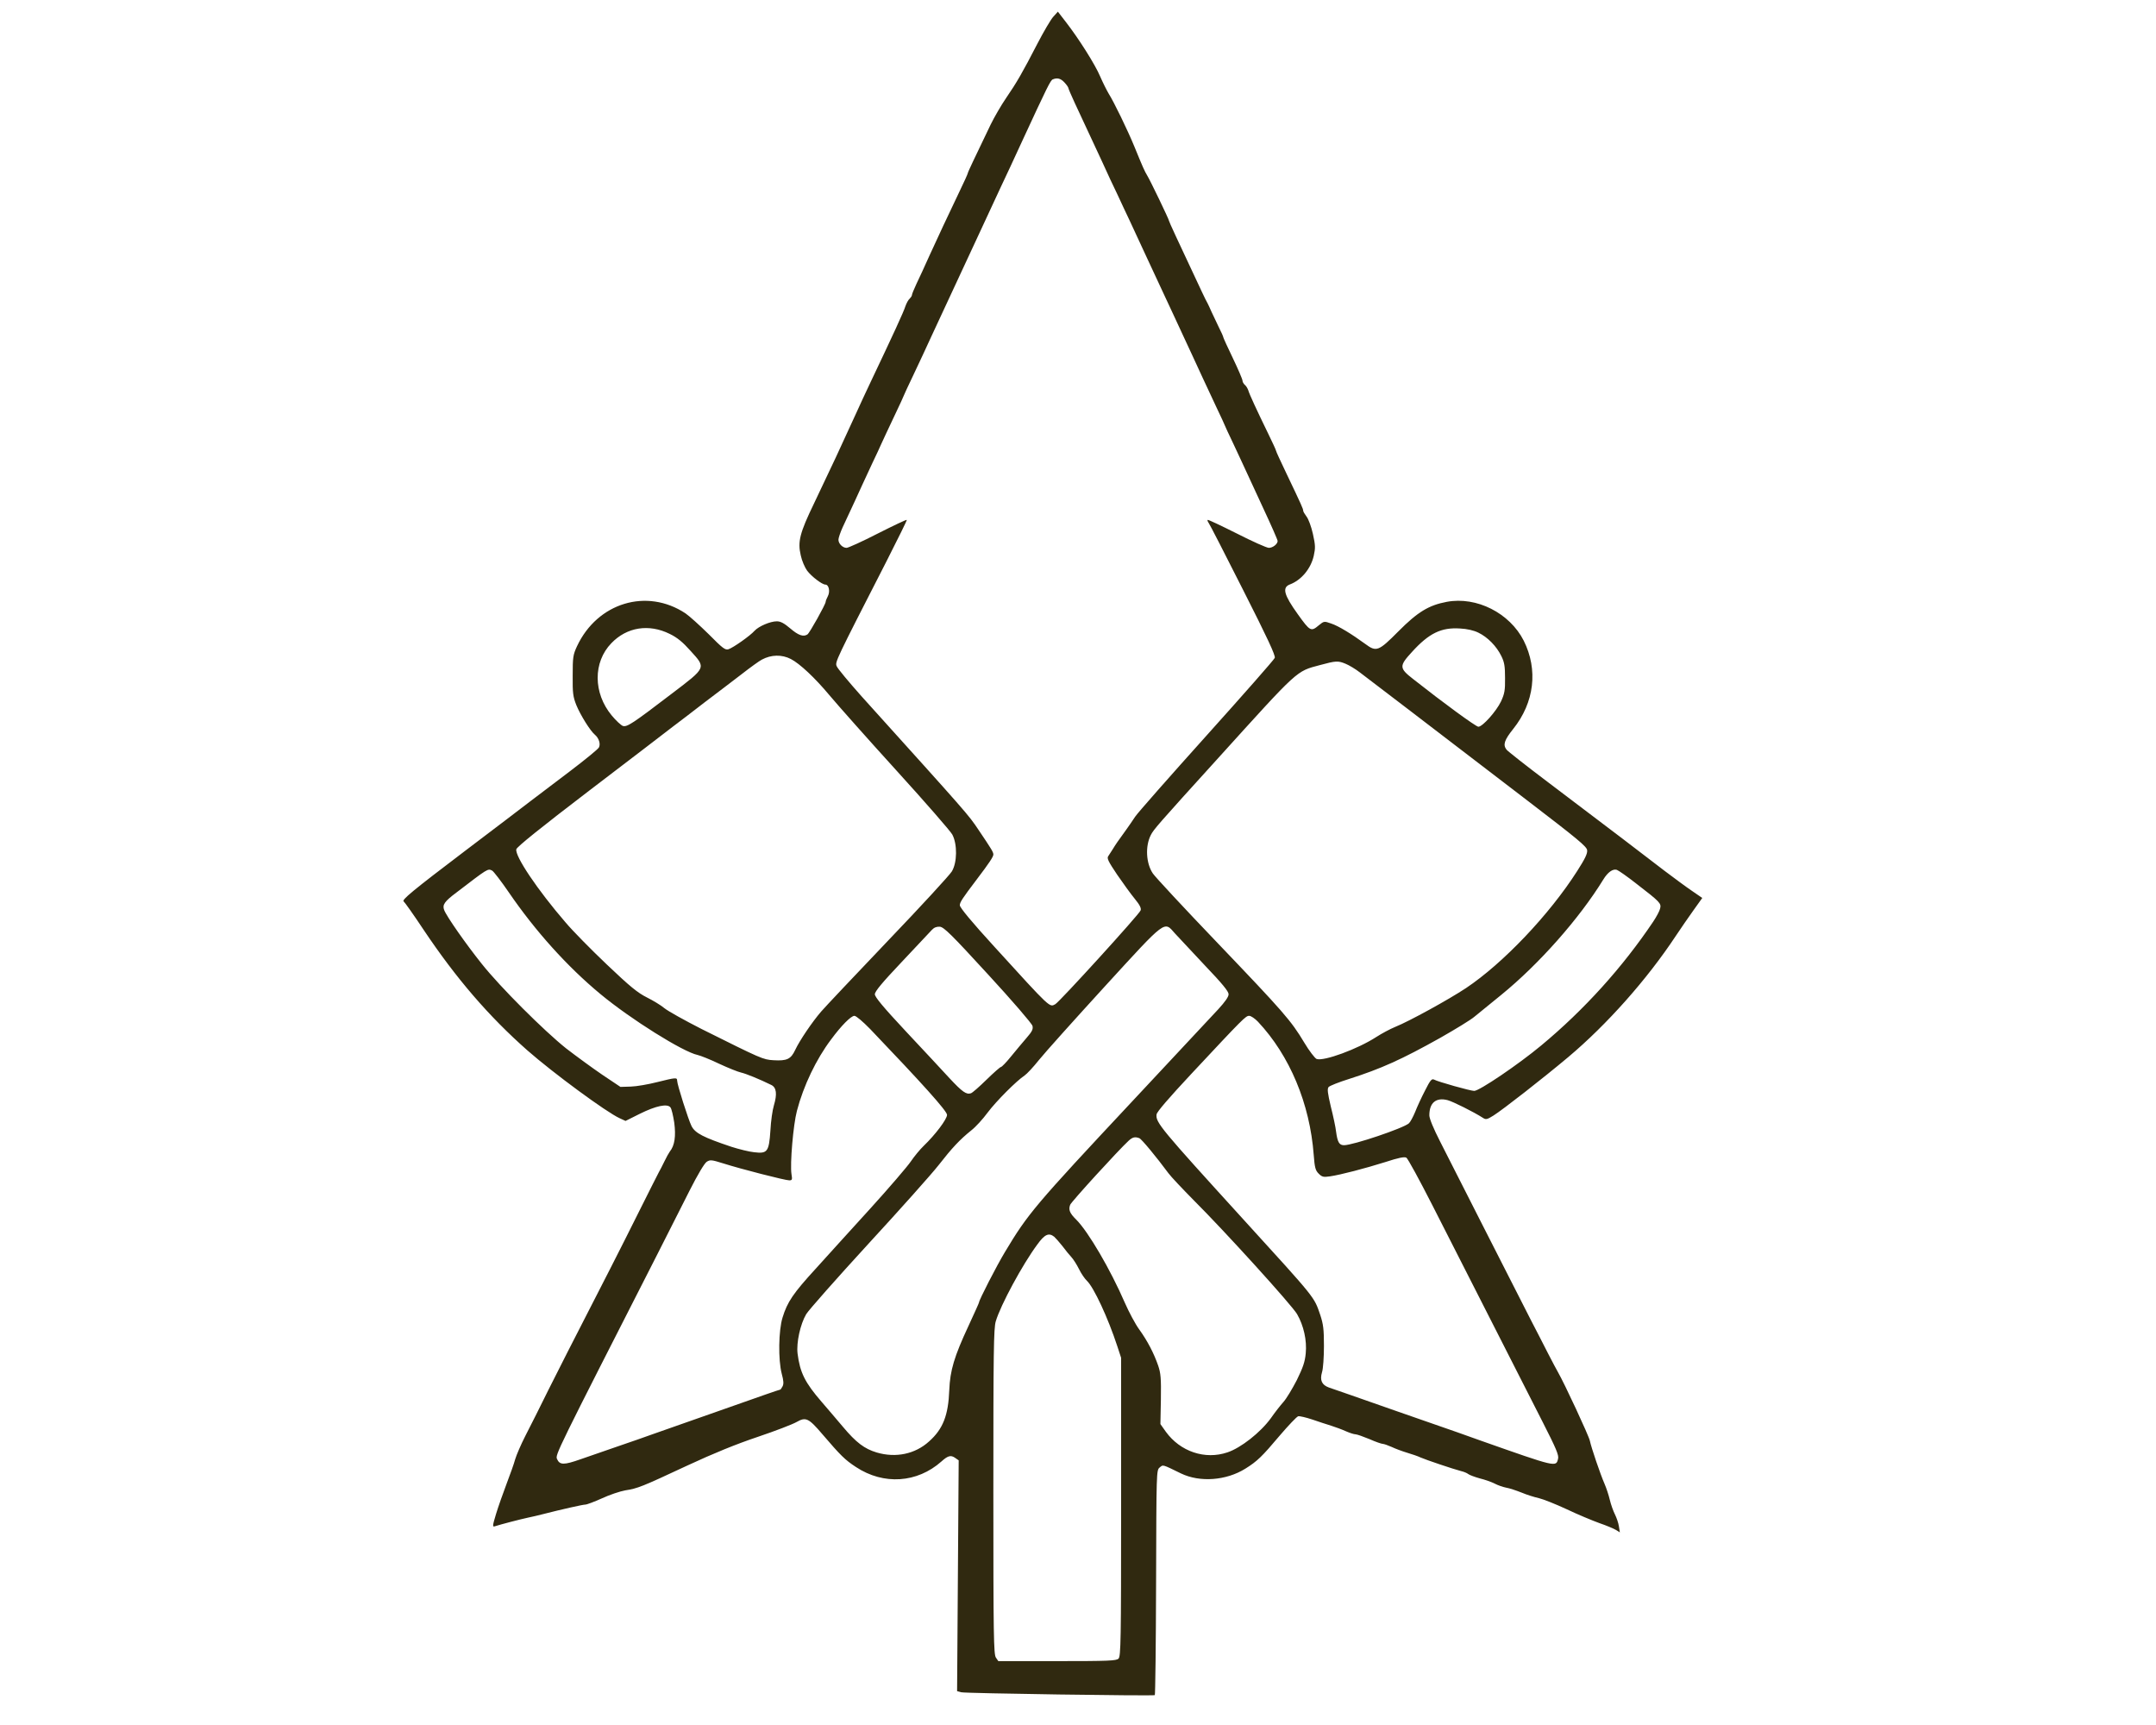<?xml version="1.0" standalone="no"?>
<!DOCTYPE svg PUBLIC "-//W3C//DTD SVG 20010904//EN"
 "http://www.w3.org/TR/2001/REC-SVG-20010904/DTD/svg10.dtd">
<svg version="1.0" xmlns="http://www.w3.org/2000/svg"
 width="1350pt" height="1080pt" viewBox="0 0 1350 1080"
 preserveAspectRatio="xMidYMid meet">

<g transform="translate(0,1080) scale(0.1,-0.1)"
fill="#302910" stroke="none">
<path d="M6596 10696 c-16 -17 -61 -94 -101 -171 -92 -178 -128 -241 -196
-340 -30 -44 -73 -118 -96 -165 -100 -208 -143 -298 -143 -304 0 -4 -24 -57
-54 -119 -77 -161 -126 -266 -186 -397 -28 -63 -65 -143 -81 -176 -16 -34 -29
-66 -29 -72 0 -5 -7 -15 -14 -22 -8 -6 -20 -28 -27 -48 -10 -33 -74 -172 -219
-477 -26 -55 -69 -147 -95 -205 -98 -215 -142 -309 -257 -550 -91 -188 -104
-242 -84 -327 7 -34 26 -77 40 -96 28 -37 94 -87 114 -87 22 0 31 -43 16 -72
-8 -15 -14 -31 -14 -36 0 -15 -101 -196 -114 -204 -25 -17 -57 -6 -107 37 -39
33 -61 45 -85 45 -41 0 -113 -31 -139 -59 -27 -31 -135 -107 -164 -116 -20 -6
-36 6 -123 94 -56 55 -121 114 -146 131 -242 160 -551 67 -679 -206 -25 -54
-27 -69 -27 -184 -1 -110 2 -132 23 -185 26 -63 87 -161 116 -185 25 -21 37
-58 25 -80 -6 -11 -88 -78 -183 -150 -94 -71 -208 -158 -252 -191 -44 -34
-224 -171 -400 -304 -335 -254 -402 -310 -387 -319 5 -3 62 -83 125 -178 205
-306 408 -541 649 -754 163 -143 496 -388 578 -425 l37 -17 90 45 c99 49 171
65 191 40 7 -8 17 -51 24 -96 11 -84 3 -143 -28 -181 -6 -8 -21 -35 -33 -60
-12 -25 -28 -56 -36 -70 -7 -14 -60 -117 -116 -230 -56 -113 -141 -281 -189
-375 -249 -486 -333 -650 -385 -755 -31 -63 -66 -133 -77 -155 -11 -22 -42
-83 -69 -136 -27 -53 -55 -118 -63 -145 -7 -27 -32 -96 -54 -154 -22 -58 -52
-143 -66 -189 -22 -73 -23 -82 -8 -77 37 12 160 44 207 54 28 6 68 15 90 21
125 32 255 61 270 61 10 0 57 18 104 39 47 22 113 44 146 50 78 12 103 22 390
156 161 75 306 134 440 179 110 37 219 79 243 93 58 33 75 25 162 -77 114
-133 141 -160 210 -205 173 -114 383 -100 535 35 41 37 59 41 85 23 l23 -16
-5 -723 -5 -722 26 -7 c24 -7 1199 -24 1212 -18 3 1 7 319 8 705 2 694 2 703
22 720 23 19 15 21 134 -37 118 -57 283 -45 403 30 74 46 104 75 216 208 54
63 105 117 115 120 9 2 48 -7 87 -20 38 -13 92 -31 119 -39 28 -9 69 -24 93
-35 23 -10 50 -19 60 -19 9 0 48 -14 87 -30 38 -17 76 -30 84 -30 7 0 32 -9
55 -19 23 -11 66 -27 96 -36 30 -9 69 -22 85 -30 34 -15 203 -72 253 -85 18
-4 39 -13 46 -19 8 -6 40 -18 72 -27 33 -8 75 -23 94 -33 19 -10 51 -21 71
-25 20 -3 64 -18 97 -31 33 -14 82 -29 109 -35 26 -6 104 -37 173 -69 69 -33
161 -71 205 -87 44 -15 91 -35 104 -43 l24 -15 -6 38 c-3 21 -15 55 -25 75
-10 20 -25 61 -32 91 -7 30 -22 75 -33 100 -27 62 -83 227 -92 270 -6 30 -159
359 -200 430 -8 14 -36 66 -61 115 -25 50 -74 144 -108 210 -34 66 -160 314
-280 550 -120 237 -249 491 -287 565 -43 84 -69 147 -69 167 0 79 42 114 115
95 35 -10 160 -72 221 -111 18 -12 26 -10 66 15 60 38 306 230 467 365 244
205 494 487 674 759 31 47 81 119 111 161 l55 77 -67 46 c-37 25 -112 81 -168
123 -111 86 -357 273 -734 558 -135 102 -251 193 -257 202 -23 30 -14 59 42
129 133 166 157 371 66 553 -88 173 -295 278 -482 243 -112 -21 -182 -63 -303
-185 -125 -126 -138 -130 -208 -78 -85 62 -167 112 -212 127 -45 16 -46 15
-77 -10 -50 -42 -55 -40 -133 69 -87 121 -99 167 -49 186 71 27 130 97 149
178 11 50 11 66 -5 138 -10 45 -28 94 -40 109 -11 15 -21 31 -21 37 0 11 -9
32 -106 235 -35 73 -64 136 -64 140 0 4 -22 52 -49 107 -72 148 -118 247 -125
272 -4 11 -13 27 -21 33 -8 7 -15 19 -15 27 0 8 -27 71 -60 140 -33 68 -60
128 -60 131 0 4 -13 34 -30 67 -16 33 -36 76 -45 95 -8 19 -19 42 -23 50 -5 8
-21 40 -35 70 -158 336 -207 442 -207 447 0 9 -117 252 -136 283 -17 28 -29
55 -80 180 -43 105 -129 282 -162 334 -13 22 -37 70 -53 107 -32 76 -135 238
-214 340 l-51 66 -28 -31z m69 -412 c14 -15 25 -31 25 -36 0 -4 18 -45 39 -91
48 -102 96 -205 171 -367 31 -69 75 -163 98 -210 22 -47 55 -119 75 -160 19
-41 65 -140 102 -220 37 -80 83 -178 101 -217 19 -40 50 -108 70 -150 20 -43
49 -105 64 -138 15 -33 42 -90 59 -127 17 -38 44 -96 60 -130 16 -35 54 -116
85 -182 31 -65 56 -119 56 -121 0 -1 24 -54 54 -116 29 -63 63 -134 74 -159
11 -25 61 -133 111 -240 50 -107 91 -200 91 -207 0 -19 -30 -43 -55 -43 -13 0
-103 40 -201 90 -98 49 -180 88 -182 85 -3 -2 0 -10 5 -17 6 -7 103 -196 216
-420 152 -300 205 -413 199 -427 -4 -11 -196 -229 -427 -486 -231 -257 -432
-485 -447 -508 -15 -23 -40 -59 -55 -80 -54 -74 -68 -95 -85 -123 -10 -16 -23
-36 -29 -45 -9 -13 1 -33 56 -115 37 -54 87 -123 111 -152 31 -38 41 -58 36
-72 -9 -25 -507 -572 -534 -587 -37 -20 -25 -32 -382 360 -141 154 -216 245
-216 259 0 19 15 42 106 162 79 104 104 142 104 156 0 15 -11 33 -94 156 -64
95 -57 87 -730 833 -81 91 -152 176 -157 190 -11 26 -9 30 313 659 71 140 128
255 126 257 -2 3 -84 -36 -181 -85 -97 -50 -186 -90 -196 -90 -25 0 -51 26
-51 51 0 11 12 46 26 77 67 143 94 202 123 266 18 38 47 101 65 140 19 39 43
91 54 116 11 25 48 103 81 173 34 71 61 130 61 132 0 1 27 61 61 131 34 71 83
177 110 236 27 59 69 149 93 200 47 100 63 135 206 443 51 110 113 243 137
295 25 52 86 183 135 290 154 333 176 378 190 383 28 12 50 6 73 -19z m-2471
-3453 c47 -23 81 -51 130 -106 98 -108 101 -102 -119 -269 -246 -188 -279
-209 -305 -201 -11 4 -43 33 -70 66 -116 140 -117 333 -2 452 97 101 235 123
366 58z m5063 8 c58 -28 114 -85 144 -147 19 -38 23 -64 23 -137 1 -77 -3 -98
-25 -146 -30 -63 -116 -159 -142 -159 -15 0 -219 149 -409 299 -87 68 -88 81
-7 169 107 118 184 155 302 147 43 -2 86 -12 114 -26z m-4305 -165 c56 -29
150 -117 241 -226 52 -62 241 -275 421 -473 180 -198 337 -378 349 -400 32
-60 31 -175 -3 -231 -14 -23 -194 -219 -401 -435 -207 -217 -395 -416 -418
-443 -55 -64 -134 -180 -162 -240 -27 -57 -51 -69 -135 -64 -67 4 -75 8 -452
196 -106 54 -210 112 -232 130 -21 18 -71 48 -109 67 -58 29 -106 68 -251 206
-99 94 -215 212 -258 263 -177 205 -319 417 -309 459 4 15 150 133 459 369
249 190 485 370 523 400 39 29 129 98 200 153 72 54 175 133 230 175 55 43
111 83 125 90 59 32 126 33 182 4z m3474 -30 c22 -9 62 -33 89 -54 72 -54 376
-287 1050 -803 312 -239 371 -287 373 -310 3 -21 -14 -55 -62 -130 -174 -273
-464 -578 -696 -733 -110 -73 -358 -209 -443 -243 -32 -13 -86 -42 -120 -64
-116 -75 -328 -153 -373 -137 -11 5 -46 50 -77 102 -83 139 -131 193 -544 625
-208 217 -390 413 -404 434 -43 63 -49 171 -13 241 18 35 40 61 423 483 506
559 486 541 636 581 100 27 113 28 161 8z m-5240 -1431 c165 -241 366 -465
574 -637 189 -157 517 -362 608 -381 18 -4 79 -28 135 -55 56 -26 118 -51 137
-55 31 -7 117 -42 190 -78 32 -16 37 -57 16 -127 -9 -29 -19 -99 -22 -158 -9
-134 -19 -146 -102 -136 -31 3 -95 19 -142 34 -176 59 -227 85 -250 130 -20
40 -90 260 -90 284 0 21 -8 20 -125 -9 -55 -14 -129 -27 -165 -28 l-65 -2
-115 77 c-63 43 -164 117 -225 164 -138 110 -413 384 -528 529 -97 121 -222
299 -236 338 -12 32 2 53 77 109 200 153 196 151 224 137 9 -5 56 -66 104
-136z m7062 53 c148 -114 155 -122 147 -154 -3 -15 -23 -52 -43 -82 -192 -286
-432 -552 -702 -776 -143 -119 -387 -284 -419 -284 -23 0 -227 57 -252 71 -14
7 -24 -5 -56 -69 -22 -42 -50 -103 -62 -134 -13 -31 -30 -63 -39 -71 -35 -31
-350 -137 -406 -137 -30 0 -41 18 -50 85 -3 28 -18 98 -33 157 -20 85 -23 110
-14 122 7 8 65 31 129 51 200 64 329 122 570 257 95 54 192 113 215 133 23 19
98 80 167 136 237 193 489 478 639 722 28 46 60 69 85 61 11 -4 67 -43 124
-88z m-4061 -567 c150 -163 275 -308 278 -322 5 -20 -2 -35 -37 -75 -24 -27
-67 -80 -97 -116 -29 -36 -58 -66 -63 -66 -5 0 -46 -36 -91 -80 -45 -44 -89
-83 -98 -85 -28 -9 -53 8 -134 95 -43 47 -166 179 -273 293 -143 153 -194 215
-194 232 0 18 45 72 168 202 92 98 177 188 189 201 14 15 29 21 50 20 26 -3
72 -48 302 -299z m1170 257 c21 -23 105 -113 187 -200 109 -114 149 -163 149
-181 0 -16 -22 -47 -64 -93 -35 -38 -278 -297 -539 -577 -611 -653 -653 -703
-797 -943 -53 -88 -163 -302 -163 -317 0 -3 -30 -69 -66 -147 -89 -191 -115
-278 -120 -401 -6 -158 -39 -244 -127 -322 -87 -79 -208 -104 -327 -69 -77 23
-129 62 -212 161 -40 47 -100 118 -134 157 -104 120 -135 183 -150 302 -8 68
17 183 54 246 15 25 190 223 389 440 199 216 397 438 440 493 85 109 133 160
205 218 26 20 72 70 102 111 55 73 181 199 231 232 15 10 56 54 91 98 36 45
221 251 411 459 390 426 371 411 440 333z m-1909 -598 c326 -341 482 -514 482
-538 0 -27 -73 -124 -147 -195 -23 -22 -59 -66 -80 -97 -21 -31 -135 -164
-253 -294 -118 -130 -273 -300 -343 -378 -140 -153 -177 -207 -207 -305 -25
-80 -28 -264 -5 -352 12 -44 13 -64 5 -79 -6 -11 -12 -20 -14 -20 -2 0 -41
-13 -87 -29 -166 -58 -636 -223 -714 -251 -44 -16 -141 -50 -215 -75 -74 -26
-179 -62 -234 -81 -105 -37 -131 -37 -148 1 -12 27 -7 36 627 1280 67 132 159
313 204 403 49 97 92 169 106 178 22 14 30 13 104 -10 110 -35 387 -106 413
-106 18 0 20 4 14 39 -10 63 11 309 34 396 41 157 121 324 214 447 64 87 125
148 146 148 11 0 53 -36 98 -82z m2429 45 c199 -212 325 -513 349 -834 6 -80
11 -97 31 -117 21 -21 30 -23 71 -17 68 10 217 49 348 90 79 26 118 34 130 27
9 -5 82 -139 163 -298 184 -362 557 -1095 692 -1360 82 -161 101 -205 95 -227
-13 -53 -7 -55 -486 114 -120 43 -96 35 -525 184 -214 75 -405 142 -424 148
-44 16 -58 45 -43 96 7 21 12 95 12 164 0 105 -4 136 -23 194 -40 116 -23 95
-482 599 -518 569 -550 607 -543 657 2 16 77 103 217 253 328 351 341 364 363
364 11 0 36 -17 55 -37z m-743 -729 c14 -5 108 -119 182 -219 16 -22 88 -98
159 -170 190 -189 616 -658 647 -713 41 -71 62 -164 54 -245 -5 -54 -17 -88
-56 -168 -28 -54 -65 -116 -84 -137 -18 -20 -54 -66 -79 -102 -65 -89 -187
-185 -271 -213 -141 -48 -296 5 -386 129 l-34 48 3 155 c2 132 -1 164 -17 211
-27 78 -67 155 -119 227 -24 33 -64 108 -89 165 -92 212 -229 445 -304 521
-42 41 -51 63 -39 94 7 19 302 342 366 401 25 23 40 26 67 16z m-533 -617 c8
-7 31 -33 51 -58 19 -26 45 -57 57 -70 12 -13 33 -46 47 -74 13 -27 36 -61 50
-74 43 -41 132 -232 190 -409 l24 -73 0 -934 c0 -835 -2 -935 -16 -949 -13
-14 -62 -16 -384 -16 l-369 0 -15 22 c-14 20 -16 135 -16 1038 0 879 2 1023
15 1067 30 102 168 357 260 481 46 64 72 76 106 49z"/>
</g>
</svg>
